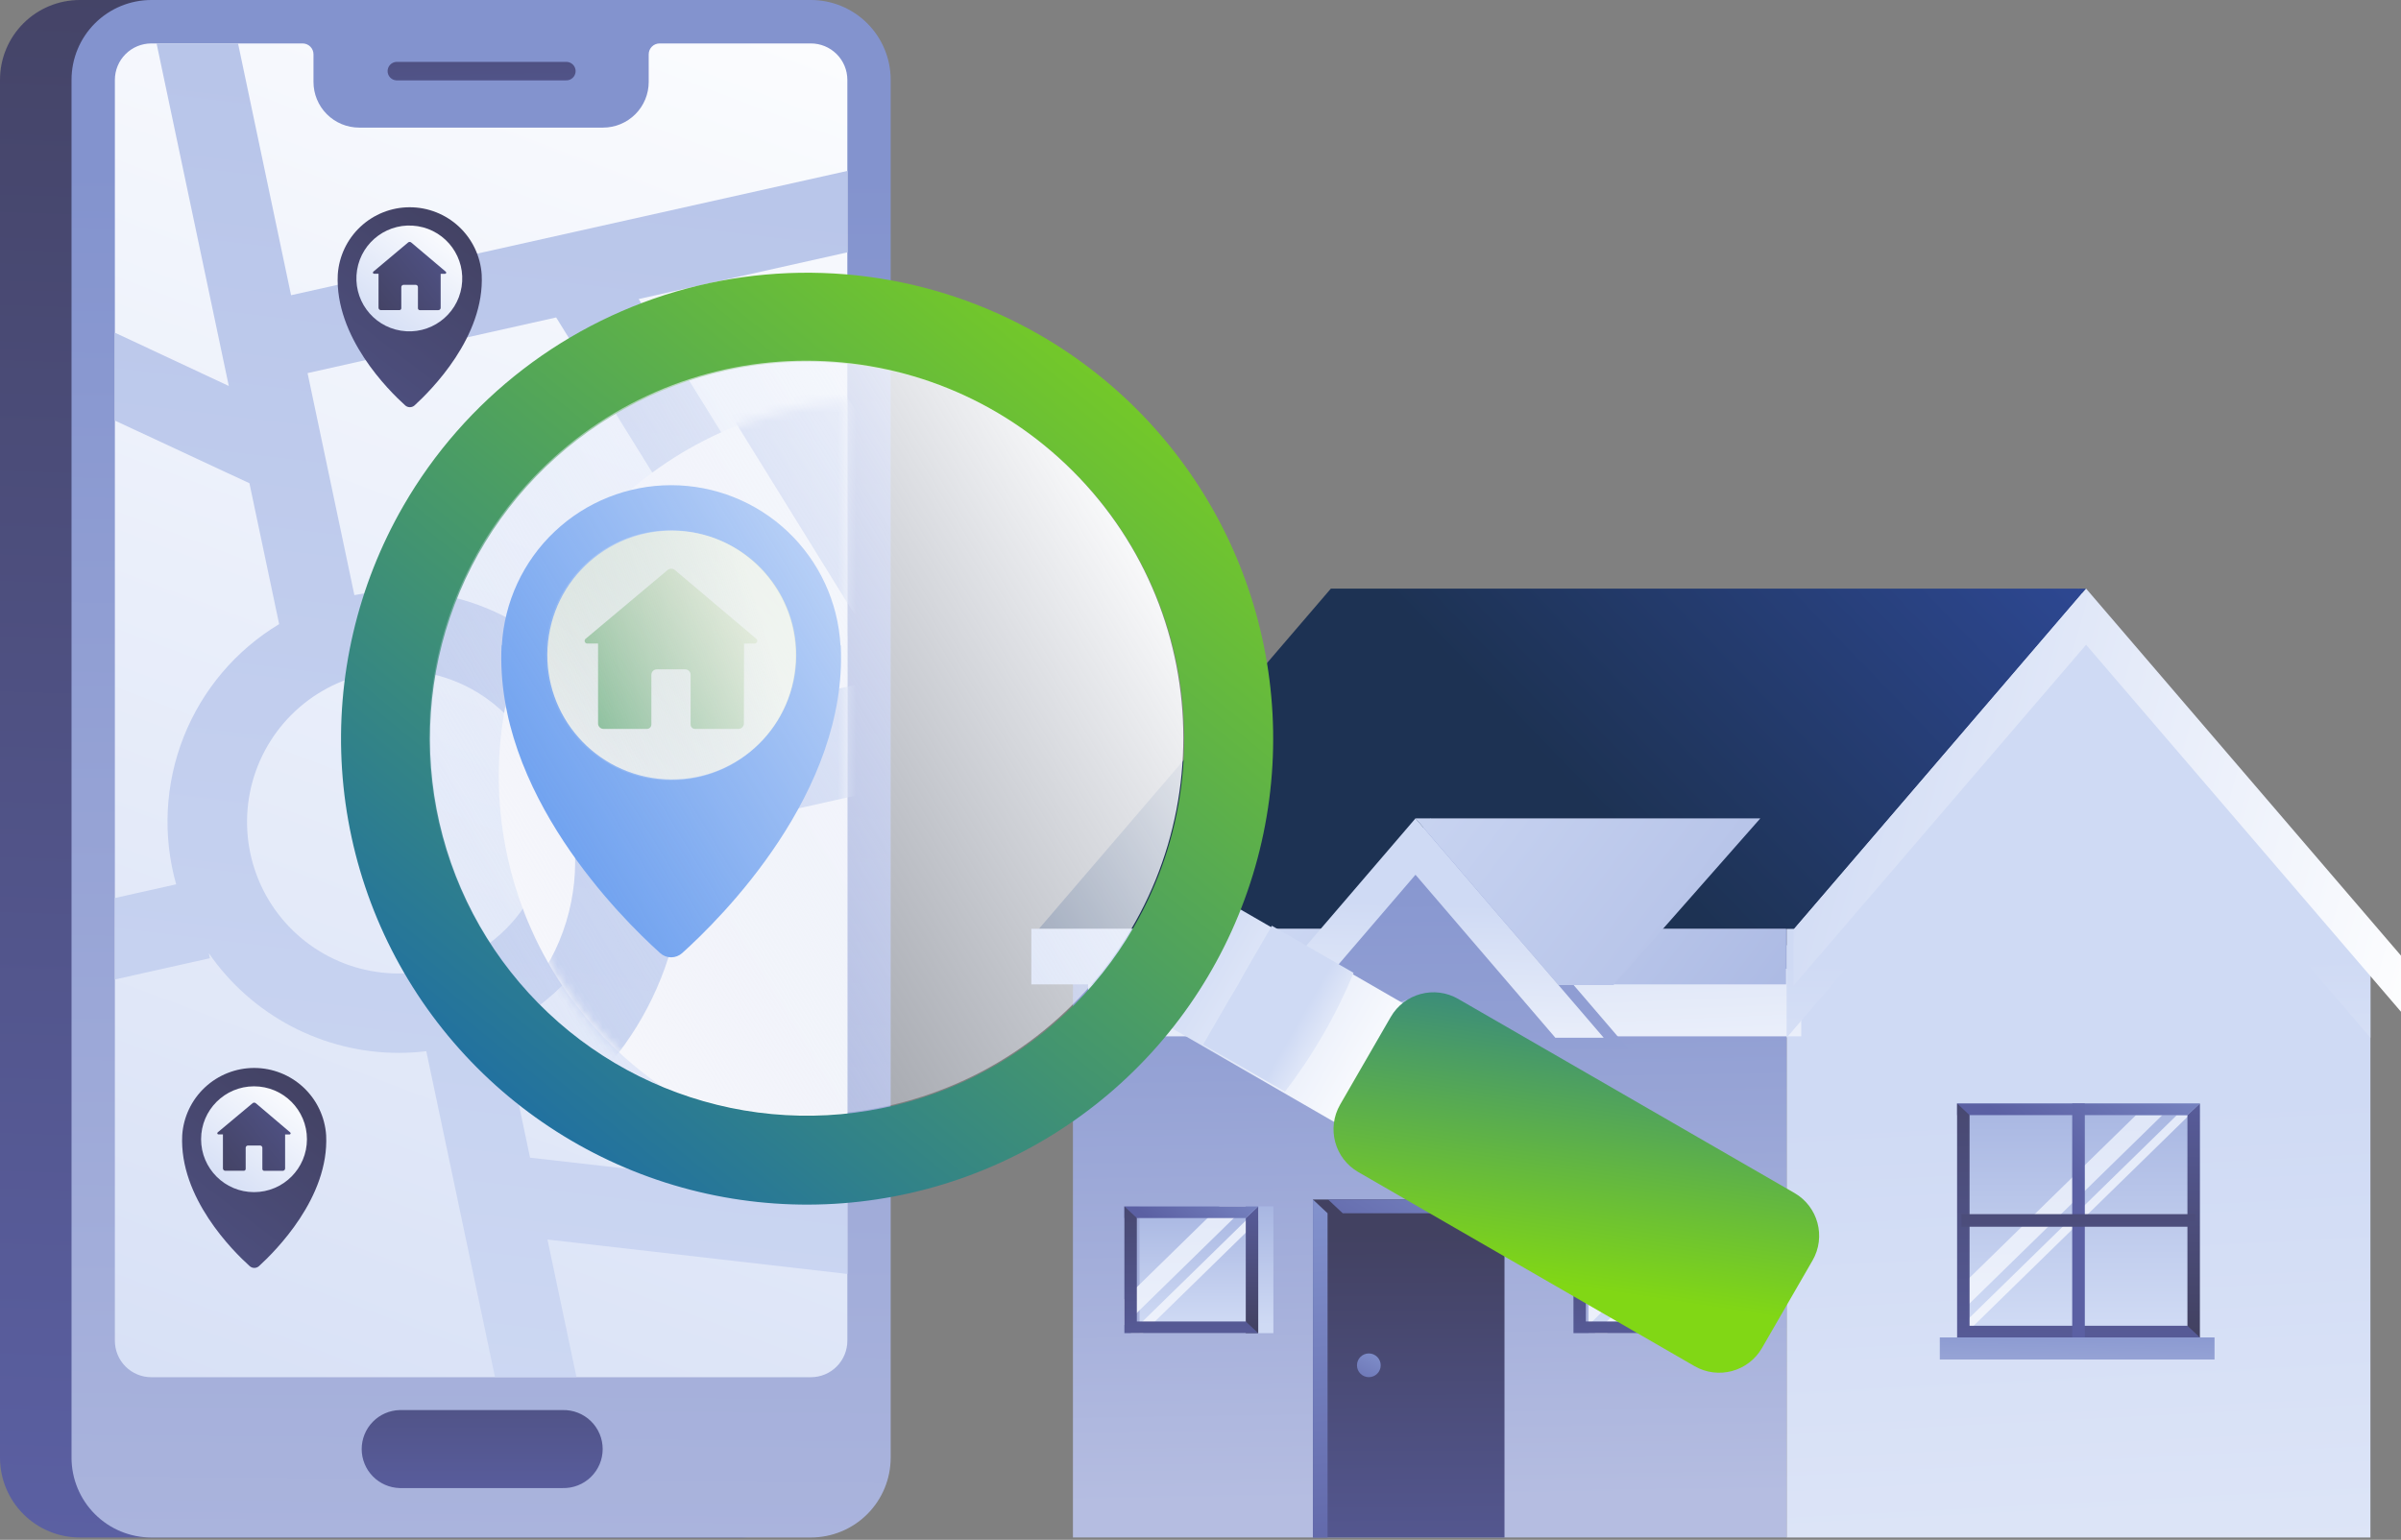 <svg width="265" height="170" viewBox="0 0 265 170" fill="none" xmlns="http://www.w3.org/2000/svg">
<rect x="0" y="0" width="265" height="170" fill="#808080" stroke="none"/>
<path d="M197.189 102.549L229.407 64.987L261.625 102.549V169.745H197.189V102.549Z" fill="url(#paint0_linear_2280_27282)"/>
<path d="M197.19 102.548H118.422V169.744H197.19V102.548Z" fill="url(#paint1_linear_2280_27282)"/>
<path style="mix-blend-mode:multiply" d="M120.094 114.418L198.8 114.418V106.958L120.094 106.958V114.418Z" fill="url(#paint2_linear_2280_27282)"/>
<path style="mix-blend-mode:multiply" d="M261.625 104.405V114.572L229.407 77.01L197.189 114.572V104.405L229.407 66.843L261.625 104.405Z" fill="url(#paint3_linear_2280_27282)"/>
<path d="M114.666 102.549H198.026L230.244 64.987H146.887L114.666 102.549Z" fill="url(#paint4_linear_2280_27282)"/>
<path d="M197.127 102.548H113.83V108.68H197.127V102.548Z" fill="url(#paint5_linear_2280_27282)"/>
<path d="M197.963 102.621L230.244 64.987L265 105.508V111.703L230.244 71.183L197.963 108.814V102.621Z" fill="url(#paint6_linear_2280_27282)"/>
<path d="M157.902 90.353L136.049 115.83H179.752L157.902 90.353Z" fill="url(#paint7_linear_2280_27282)"/>
<path d="M156.229 90.353L172.01 108.753H178.079L194.288 90.353H156.229Z" fill="url(#paint8_linear_2280_27282)"/>
<path d="M166.051 132.432H144.906V169.748H166.051V132.432Z" fill="url(#paint9_linear_2280_27282)"/>
<path d="M146.524 169.745H144.908V132.432L146.524 133.949V169.745Z" fill="url(#paint10_linear_2280_27282)"/>
<path d="M167.724 133.949H148.197L146.581 132.432H167.724V133.949Z" fill="url(#paint11_linear_2280_27282)"/>
<path d="M151.08 152.046C151.803 152.046 152.389 151.46 152.389 150.737C152.389 150.013 151.803 149.427 151.08 149.427C150.356 149.427 149.77 150.013 149.77 150.737C149.77 151.46 150.356 152.046 151.08 152.046Z" fill="url(#paint12_linear_2280_27282)"/>
<path d="M216.007 147.661H242.802V121.83H216.007V147.661Z" fill="url(#paint13_linear_2280_27282)"/>
<path d="M235.75 123.119L217.05 141.396V144.237L238.654 123.119H235.75Z" fill="url(#paint14_linear_2280_27282)"/>
<path d="M240.257 123.119L217.05 145.805V147.136L241.621 123.119H240.257Z" fill="url(#paint15_linear_2280_27282)"/>
<path d="M241.429 147.66H242.802V121.83L241.429 123.118V147.66Z" fill="url(#paint16_linear_2280_27282)"/>
<path d="M216.009 123.118H241.429L242.802 121.83H216.009V123.118Z" fill="url(#paint17_linear_2280_27282)"/>
<path d="M241.429 146.371H217.382V123.118L216.009 121.83V147.66H242.802L241.429 146.371Z" fill="url(#paint18_linear_2280_27282)"/>
<path d="M230.102 121.826H228.712V147.657H230.102V121.826Z" fill="url(#paint19_linear_2280_27282)"/>
<path d="M242.323 135.438V134.048H216.492V135.438H242.323Z" fill="url(#paint20_linear_2280_27282)"/>
<path d="M244.42 147.661H214.097V150.097H244.42V147.661Z" fill="url(#paint21_linear_2280_27282)"/>
<path d="M125.774 147.187H140.545V133.19H125.774V147.187Z" fill="url(#paint22_linear_2280_27282)"/>
<path d="M134.595 133.19L124.101 143.45V146.291L137.502 133.19H134.595Z" fill="url(#paint23_linear_2280_27282)"/>
<path d="M138.872 133.417L124.785 147.186H126.149L138.872 134.751V133.417Z" fill="url(#paint24_linear_2280_27282)"/>
<path d="M137.496 147.187H138.872V133.19L137.496 134.479V147.187Z" fill="url(#paint25_linear_2280_27282)"/>
<path d="M124.101 134.479H137.496L138.872 133.19H124.101V134.479Z" fill="url(#paint26_linear_2280_27282)"/>
<path d="M137.496 145.898H125.474V134.479L124.101 133.19V147.187H138.869L137.496 145.898Z" fill="url(#paint27_linear_2280_27282)"/>
<path d="M175.337 147.187H190.108V133.19H175.337V147.187Z" fill="url(#paint28_linear_2280_27282)"/>
<path d="M185.834 133.19L175.337 143.45V146.291L188.738 133.19H185.834Z" fill="url(#paint29_linear_2280_27282)"/>
<path d="M190.108 133.417L176.023 147.186H177.384L190.108 134.751V133.417Z" fill="url(#paint30_linear_2280_27282)"/>
<path d="M188.735 147.187H190.108V133.19L188.735 134.479V147.187Z" fill="url(#paint31_linear_2280_27282)"/>
<path d="M175.337 134.479H188.735L190.108 133.19H175.337V134.479Z" fill="url(#paint32_linear_2280_27282)"/>
<path d="M187.062 145.898H175.037V134.479L173.664 133.19V147.187H188.435L187.062 145.898Z" fill="url(#paint33_linear_2280_27282)"/>
<path d="M166.74 129.44C169.623 125.706 168.934 120.343 165.2 117.46C161.466 114.577 156.103 115.266 153.22 119C150.337 122.734 151.027 128.097 154.76 130.98C158.494 133.863 163.857 133.173 166.74 129.44Z" fill="url(#paint34_linear_2280_27282)"/>
<path d="M163.478 120.67C165.321 117.153 163.963 112.807 160.446 110.964C156.928 109.121 152.582 110.479 150.739 113.997C148.897 117.514 150.254 121.86 153.772 123.703C157.29 125.546 161.635 124.188 163.478 120.67Z" fill="url(#paint35_linear_2280_27282)"/>
<path d="M161.121 111.371L151.155 121.334C151.647 122.074 152.271 122.717 152.995 123.231L163.018 113.211C162.506 112.485 161.862 111.861 161.121 111.371Z" fill="url(#paint36_linear_2280_27282)"/>
<path d="M163.725 114.454L154.236 123.94C154.69 124.141 155.163 124.295 155.648 124.399L164.184 115.863C164.08 115.378 163.926 114.906 163.725 114.454Z" fill="url(#paint37_linear_2280_27282)"/>
<path style="mix-blend-mode:multiply" d="M156.229 96.575L171.665 114.571H177L156.229 90.353L135.458 114.571H140.793L156.229 96.575Z" fill="url(#paint38_linear_2280_27282)"/>
<path d="M8.809 0H81.601C83.938 0 86.179 0.928 87.832 2.581C89.484 4.234 90.412 6.475 90.412 8.812V160.935C90.412 163.272 89.484 165.514 87.832 167.166C86.179 168.819 83.938 169.747 81.601 169.747H8.809C7.652 169.747 6.507 169.519 5.438 169.077C4.369 168.634 3.398 167.985 2.58 167.167C1.762 166.349 1.113 165.378 0.671 164.309C0.228 163.24 0 162.095 0 160.938V8.809C0 6.473 0.928 4.232 2.58 2.58C4.232 0.928 6.473 0 8.809 0Z" fill="url(#paint39_linear_2280_27282)"/>
<path d="M16.704 0H89.496C91.832 0 94.072 0.928 95.724 2.58C97.376 4.232 98.305 6.473 98.305 8.809V160.935C98.305 163.272 97.376 165.514 95.724 167.166C94.071 168.819 91.83 169.747 89.493 169.747H16.704C15.547 169.747 14.402 169.519 13.333 169.077C12.264 168.634 11.293 167.985 10.475 167.167C9.657 166.349 9.008 165.378 8.566 164.309C8.123 163.24 7.895 162.095 7.895 160.938V8.809C7.895 6.473 8.823 4.232 10.475 2.58C12.127 0.928 14.368 0 16.704 0Z" fill="url(#paint40_linear_2280_27282)"/>
<path d="M89.495 4.796H72.797C72.479 4.796 72.174 4.923 71.95 5.148C71.725 5.372 71.598 5.677 71.598 5.995V9.047C71.598 10.383 71.068 11.665 70.123 12.61C69.178 13.556 67.897 14.087 66.56 14.088H39.639C38.303 14.087 37.022 13.556 36.077 12.611C35.132 11.667 34.601 10.386 34.6 9.05V5.995C34.6 5.677 34.474 5.372 34.249 5.148C34.024 4.923 33.719 4.796 33.401 4.796H16.703C15.636 4.796 14.612 5.22 13.857 5.975C13.102 6.73 12.678 7.754 12.678 8.822V148.027C12.678 149.094 13.102 150.118 13.857 150.873C14.612 151.628 15.636 152.052 16.703 152.052H89.495C90.564 152.052 91.588 151.628 92.344 150.872C93.099 150.117 93.523 149.092 93.523 148.024V8.81C93.52 7.744 93.094 6.722 92.339 5.97C91.584 5.218 90.561 4.796 89.495 4.796Z" fill="url(#paint41_linear_2280_27282)"/>
<path d="M62.454 6.832H43.745C43.484 6.846 43.238 6.96 43.059 7.15C42.879 7.339 42.779 7.591 42.779 7.852C42.779 8.114 42.879 8.365 43.059 8.555C43.238 8.745 43.484 8.859 43.745 8.873H62.454C62.593 8.88 62.732 8.86 62.862 8.812C62.992 8.764 63.112 8.69 63.212 8.594C63.313 8.499 63.394 8.384 63.448 8.256C63.503 8.129 63.532 7.991 63.532 7.852C63.532 7.714 63.503 7.576 63.448 7.449C63.394 7.321 63.313 7.206 63.212 7.11C63.112 7.015 62.992 6.941 62.862 6.893C62.732 6.845 62.593 6.824 62.454 6.832Z" fill="url(#paint42_linear_2280_27282)"/>
<path d="M62.097 155.679H44.114C42.991 155.708 41.925 156.175 41.142 156.979C40.358 157.783 39.92 158.861 39.92 159.984C39.92 161.107 40.358 162.185 41.142 162.989C41.925 163.793 42.991 164.26 44.114 164.29H62.097C62.672 164.305 63.244 164.205 63.78 163.995C64.316 163.786 64.804 163.471 65.216 163.07C65.628 162.668 65.956 162.188 66.179 161.659C66.403 161.129 66.518 160.559 66.518 159.984C66.518 159.409 66.403 158.84 66.179 158.31C65.956 157.78 65.628 157.3 65.216 156.899C64.804 156.497 64.316 156.183 63.78 155.973C63.244 155.763 62.672 155.663 62.097 155.679Z" fill="url(#paint43_linear_2280_27282)"/>
<path d="M93.524 140.65V131.806L58.501 127.813L55.504 113.534C59.723 111.408 63.27 108.153 65.75 104.132C68.23 100.11 69.546 95.48 69.552 90.755C69.552 89.997 69.513 89.256 69.45 88.513L93.551 83.118V70.242L70.49 33.016L93.551 27.854V18.863L32.125 32.593L26.274 4.796H17.282L25.252 42.613L12.664 36.723V46.425L27.53 53.352L30.809 68.905C26.029 71.787 22.328 76.16 20.274 81.35C18.221 86.54 17.929 92.261 19.443 97.634L12.679 99.147V108.139L23.169 105.792L23.043 105.229C25.388 108.626 28.522 111.402 32.176 113.321C35.831 115.24 39.897 116.243 44.024 116.244C45.036 116.241 46.047 116.179 47.051 116.058L54.631 152.025H63.623L60.425 136.85L93.524 140.65ZM61.384 35.048L86.546 75.667L67.148 80.01C64.748 74.833 60.683 70.611 55.601 68.018C50.519 65.424 44.714 64.609 39.114 65.704L33.947 41.192L61.384 35.048ZM44 107.48C40.69 107.48 37.455 106.498 34.703 104.659C31.951 102.821 29.806 100.207 28.54 97.149C27.273 94.091 26.942 90.726 27.588 87.48C28.234 84.234 29.828 81.252 32.169 78.912C34.509 76.572 37.491 74.979 40.737 74.333C43.983 73.688 47.348 74.02 50.406 75.287C53.463 76.554 56.077 78.699 57.915 81.451C59.753 84.204 60.734 87.439 60.734 90.749C60.729 95.184 58.965 99.437 55.829 102.573C52.693 105.71 48.441 107.474 44.006 107.48H44Z" fill="url(#paint44_linear_2280_27282)"/>
<path d="M35.997 125.333C35.861 123.319 34.966 121.432 33.491 120.053C32.016 118.674 30.073 117.907 28.054 117.907C26.035 117.907 24.092 118.674 22.617 120.053C21.143 121.432 20.247 123.319 20.111 125.333C19.764 132.227 25.737 138.15 27.554 139.783C27.695 139.912 27.88 139.984 28.071 139.984C28.262 139.984 28.446 139.912 28.588 139.783C30.371 138.15 36.345 132.233 35.997 125.333Z" fill="url(#paint45_linear_2280_27282)"/>
<path d="M28.037 131.618C31.263 131.618 33.878 129.003 33.878 125.776C33.878 122.55 31.263 119.935 28.037 119.935C24.81 119.935 22.195 122.55 22.195 125.776C22.195 129.003 24.81 131.618 28.037 131.618Z" fill="url(#paint46_linear_2280_27282)"/>
<path d="M32.038 125.03L28.229 121.796C28.18 121.756 28.118 121.733 28.055 121.733C27.991 121.733 27.93 121.756 27.881 121.796L24.032 125.015C24.011 125.032 23.995 125.055 23.987 125.081C23.98 125.107 23.981 125.135 23.99 125.161C23.999 125.187 24.017 125.209 24.039 125.224C24.062 125.239 24.089 125.247 24.116 125.246H24.605V128.998C24.605 129.067 24.633 129.132 24.681 129.181C24.729 129.23 24.794 129.258 24.863 129.259H26.907C26.934 129.26 26.961 129.255 26.987 129.244C27.012 129.234 27.035 129.219 27.055 129.2C27.074 129.18 27.09 129.157 27.101 129.132C27.111 129.107 27.116 129.08 27.116 129.052V126.723C27.116 126.656 27.143 126.591 27.191 126.543C27.239 126.496 27.304 126.469 27.371 126.469H28.702C28.77 126.469 28.834 126.496 28.882 126.543C28.93 126.591 28.957 126.656 28.957 126.723V129.058C28.957 129.113 28.979 129.166 29.017 129.205C29.056 129.243 29.109 129.265 29.164 129.265H31.208C31.276 129.265 31.342 129.238 31.391 129.19C31.44 129.142 31.468 129.076 31.468 129.007V125.252H31.957C31.982 125.25 32.006 125.241 32.026 125.226C32.046 125.211 32.061 125.191 32.07 125.167C32.079 125.144 32.08 125.118 32.075 125.094C32.069 125.07 32.056 125.047 32.038 125.03Z" fill="url(#paint47_linear_2280_27282)"/>
<path d="M53.165 30.308C53.03 28.294 52.134 26.407 50.659 25.028C49.184 23.649 47.241 22.882 45.222 22.882C43.204 22.882 41.26 23.649 39.786 25.028C38.311 26.407 37.415 28.294 37.28 30.308C36.932 37.202 42.906 43.125 44.722 44.758C44.864 44.886 45.048 44.956 45.239 44.956C45.43 44.956 45.614 44.886 45.756 44.758C47.539 43.125 53.513 37.208 53.165 30.308Z" fill="url(#paint48_linear_2280_27282)"/>
<path d="M50.946 31.672C51.459 28.486 49.294 25.488 46.108 24.974C42.923 24.461 39.925 26.627 39.411 29.812C38.898 32.997 41.063 35.995 44.249 36.509C47.434 37.022 50.432 34.857 50.946 31.672Z" fill="url(#paint49_linear_2280_27282)"/>
<path d="M49.209 30.004L45.388 26.773C45.339 26.731 45.278 26.708 45.214 26.708C45.15 26.708 45.088 26.731 45.04 26.773L41.206 29.992C41.185 30.009 41.17 30.032 41.163 30.059C41.156 30.085 41.157 30.113 41.166 30.138C41.175 30.164 41.192 30.186 41.214 30.202C41.237 30.217 41.263 30.226 41.29 30.226H41.779V33.981C41.78 34.049 41.807 34.114 41.855 34.163C41.903 34.211 41.968 34.238 42.037 34.239H44.081C44.108 34.239 44.135 34.234 44.161 34.224C44.186 34.214 44.209 34.199 44.229 34.179C44.248 34.16 44.264 34.137 44.275 34.112C44.285 34.087 44.291 34.059 44.291 34.032V31.697C44.291 31.63 44.319 31.566 44.366 31.519C44.414 31.472 44.478 31.445 44.545 31.445H45.876C45.909 31.445 45.942 31.451 45.973 31.464C46.004 31.476 46.032 31.495 46.055 31.518C46.079 31.542 46.097 31.57 46.109 31.6C46.122 31.631 46.128 31.664 46.128 31.697V34.032C46.127 34.059 46.133 34.087 46.143 34.112C46.153 34.138 46.168 34.161 46.187 34.18C46.207 34.2 46.23 34.215 46.255 34.226C46.28 34.236 46.307 34.242 46.335 34.242H48.379C48.413 34.242 48.447 34.236 48.478 34.223C48.51 34.21 48.538 34.191 48.562 34.167C48.586 34.143 48.605 34.115 48.618 34.083C48.631 34.052 48.637 34.018 48.637 33.984V30.232H49.125C49.151 30.23 49.176 30.221 49.197 30.206C49.218 30.191 49.233 30.17 49.242 30.145C49.251 30.121 49.253 30.095 49.247 30.07C49.241 30.044 49.228 30.021 49.209 30.004Z" fill="url(#paint50_linear_2280_27282)"/>
<path d="M93.524 44.187C83.059 44.982 73.281 49.701 66.147 57.399C59.013 65.096 55.049 75.204 55.049 85.699C55.049 96.194 59.013 106.301 66.147 113.999C73.281 121.696 83.059 126.415 93.524 127.211V44.187Z" fill="#FCFBFC"/>
<mask id="mask0_2280_27282" style="mask-type:luminance" maskUnits="userSpaceOnUse" x="55" y="44" width="39" height="84">
<path d="M93.524 44.183C83.059 44.979 73.281 49.698 66.147 57.395C59.013 65.093 55.049 75.201 55.049 85.695C55.049 96.19 59.013 106.298 66.147 113.996C73.281 121.693 83.059 126.412 93.524 127.208V44.183Z" fill="white"/>
</mask>
<g mask="url(#mask0_2280_27282)">
<path d="M108.039 162.996V150.977L60.419 145.549L56.328 126.141C62.064 123.252 66.886 118.827 70.258 113.36C73.629 107.892 75.417 101.597 75.423 95.174C75.423 94.145 75.369 93.132 75.282 92.125L108.039 84.794V67.302L76.697 16.711L108.039 9.694V-2.543L24.608 16.133L16.641 -21.66H4.436L15.268 29.734L-1.84 21.735V34.922L18.337 44.358L22.791 65.495C16.295 69.412 11.265 75.355 8.474 82.409C5.684 89.463 5.286 97.238 7.343 104.54L-1.852 106.599V118.84L12.388 115.654L12.214 114.884C15.79 120.083 20.721 124.204 26.473 126.799C32.225 129.394 38.578 130.363 44.842 129.603L55.144 178.492H67.349L63.003 157.864L108.039 162.996ZM64.36 19.481L98.559 74.687L72.183 80.589C68.927 73.552 63.403 67.811 56.497 64.285C49.59 60.759 41.701 59.653 34.091 61.143L27.068 27.828L64.36 19.481ZM40.742 117.923C36.244 117.923 31.848 116.589 28.108 114.09C24.369 111.592 21.454 108.04 19.733 103.885C18.012 99.73 17.561 95.157 18.439 90.746C19.316 86.335 21.482 82.283 24.662 79.103C27.842 75.922 31.894 73.757 36.306 72.879C40.717 72.002 45.289 72.452 49.444 74.173C53.599 75.894 57.151 78.809 59.65 82.549C62.148 86.288 63.482 90.685 63.482 95.183C63.469 101.209 61.069 106.985 56.807 111.245C52.545 115.506 46.768 117.903 40.742 117.914V117.923Z" fill="url(#paint51_linear_2280_27282)"/>
</g>
<path d="M92.793 71.251H92.763C92.499 66.474 90.415 61.979 86.94 58.69C83.464 55.401 78.861 53.568 74.076 53.568C69.291 53.568 64.688 55.401 61.213 58.69C57.737 61.979 55.654 66.474 55.39 71.251H55.36C54.541 87.475 68.587 101.383 72.861 105.225C73.194 105.526 73.627 105.693 74.076 105.693C74.525 105.693 74.958 105.526 75.292 105.225C79.566 101.383 93.611 87.475 92.793 71.251Z" fill="#4C8CED"/>
<path d="M87.709 74.492C88.907 67.001 83.806 59.956 76.315 58.758C68.823 57.559 61.779 62.66 60.581 70.151C59.382 77.642 64.483 84.687 71.974 85.885C79.466 87.084 86.51 81.983 87.709 74.492Z" fill="url(#paint52_linear_2280_27282)"/>
<path d="M83.486 70.535L74.494 62.937C74.38 62.841 74.235 62.789 74.086 62.789C73.937 62.789 73.793 62.841 73.679 62.937L64.663 70.502C64.606 70.539 64.564 70.594 64.542 70.658C64.521 70.722 64.522 70.792 64.545 70.856C64.568 70.919 64.613 70.973 64.671 71.009C64.728 71.044 64.796 71.058 64.864 71.05H66.009V79.874C66.009 80.033 66.072 80.186 66.184 80.298C66.297 80.41 66.449 80.474 66.608 80.474H71.404C71.533 80.474 71.657 80.422 71.748 80.332C71.84 80.241 71.891 80.117 71.892 79.988V74.497C71.892 74.338 71.956 74.186 72.068 74.073C72.18 73.961 72.333 73.898 72.492 73.898H75.624C75.783 73.898 75.935 73.961 76.048 74.073C76.16 74.186 76.223 74.338 76.223 74.497V79.985C76.223 80.049 76.235 80.112 76.26 80.172C76.284 80.231 76.319 80.285 76.365 80.33C76.41 80.376 76.463 80.412 76.522 80.436C76.582 80.461 76.645 80.474 76.709 80.474H81.504C81.663 80.474 81.816 80.41 81.928 80.298C82.041 80.186 82.104 80.033 82.104 79.874L82.122 71.05H83.27C83.33 71.052 83.39 71.035 83.441 71.002C83.491 70.969 83.531 70.922 83.554 70.866C83.578 70.811 83.584 70.749 83.571 70.69C83.559 70.631 83.529 70.577 83.486 70.535Z" fill="url(#paint53_linear_2280_27282)"/>
<path d="M132.718 97.987L125.146 111.103L157.823 129.97L165.395 116.854L132.718 97.987Z" fill="url(#paint54_linear_2280_27282)"/>
<path style="mix-blend-mode:multiply" d="M149.389 107.404L140.374 102.207L137.376 107.386C137.128 107.853 136.873 108.318 136.606 108.78C136.339 109.241 136.064 109.697 135.785 110.143L132.788 115.323L141.824 120.52C144.916 116.501 147.463 112.091 149.398 107.404H149.389Z" fill="url(#paint55_linear_2280_27282)"/>
<path d="M153.495 112.281L147.913 121.95C146.407 124.558 147.3 127.892 149.908 129.398L187.022 150.825C189.629 152.331 192.964 151.437 194.469 148.83L200.052 139.161C201.557 136.553 200.664 133.219 198.056 131.713L160.943 110.286C158.335 108.78 155 109.674 153.495 112.281Z" fill="url(#paint56_linear_2280_27282)"/>
<path d="M44.534 55.828C39.446 64.639 37.084 74.761 37.749 84.913C38.413 95.066 42.073 104.794 48.266 112.866C54.459 120.939 62.907 126.994 72.541 130.265C82.175 133.536 92.563 133.877 102.391 131.245C112.219 128.612 121.046 123.124 127.755 115.475C134.464 107.826 138.754 98.36 140.082 88.272C141.411 78.185 139.719 67.93 135.219 58.805C130.72 49.679 123.616 42.093 114.805 37.006C108.955 33.627 102.497 31.434 95.799 30.552C89.102 29.669 82.296 30.115 75.771 31.863C69.245 33.611 63.128 36.627 57.769 40.739C52.409 44.851 47.912 49.978 44.534 55.828ZM125.127 102.367C121.01 109.497 114.872 115.246 107.488 118.887C100.104 122.528 91.806 123.898 83.643 122.823C75.481 121.748 67.82 118.276 61.631 112.848C55.441 107.419 51.001 100.277 48.87 92.324C46.74 84.371 47.016 75.966 49.663 68.17C52.309 60.374 57.209 53.538 63.741 48.527C70.273 43.515 78.144 40.554 86.36 40.016C94.575 39.478 102.766 41.389 109.895 45.506C119.455 51.026 126.43 60.118 129.287 70.782C132.143 81.445 130.647 92.807 125.127 102.367Z" fill="url(#paint57_linear_2280_27282)"/>
<path style="mix-blend-mode:soft-light" d="M118.413 110.885C134.669 94.629 134.669 68.273 118.413 52.017C102.157 35.761 75.801 35.761 59.545 52.017C43.289 68.273 43.289 94.629 59.545 110.885C75.801 127.141 102.157 127.141 118.413 110.885Z" fill="url(#paint58_linear_2280_27282)"/>
<path style="mix-blend-mode:screen" d="M74.023 86.151C81.645 86.151 87.824 79.972 87.824 72.35C87.824 64.728 81.645 58.549 74.023 58.549C66.401 58.549 60.222 64.728 60.222 72.35C60.222 79.972 66.401 86.151 74.023 86.151Z" fill="url(#paint59_linear_2280_27282)"/>
<defs>
<linearGradient id="paint0_linear_2280_27282" x1="237.506" y1="292.09" x2="228.682" y2="122.217" gradientUnits="userSpaceOnUse">
<stop stop-color="white"/>
<stop offset="1" stop-color="#CFDAF4"/>
</linearGradient>
<linearGradient id="paint1_linear_2280_27282" x1="157.131" y1="91.788" x2="158.252" y2="165.604" gradientUnits="userSpaceOnUse">
<stop stop-color="#8393CE"/>
<stop offset="1" stop-color="#B5BDE1"/>
</linearGradient>
<linearGradient id="paint2_linear_2280_27282" x1="160.408" y1="133.466" x2="158.732" y2="93.764" gradientUnits="userSpaceOnUse">
<stop stop-color="white"/>
<stop offset="1" stop-color="#CFDAF4"/>
</linearGradient>
<linearGradient id="paint3_linear_2280_27282" x1="229.935" y1="170.92" x2="229.377" y2="106.05" gradientUnits="userSpaceOnUse">
<stop stop-color="white"/>
<stop offset="1" stop-color="#CFDAF4"/>
</linearGradient>
<linearGradient id="paint4_linear_2280_27282" x1="171.413" y1="84.778" x2="225.658" y2="32.212" gradientUnits="userSpaceOnUse">
<stop stop-color="#1D3253"/>
<stop offset="1" stop-color="#334FA8"/>
</linearGradient>
<linearGradient id="paint5_linear_2280_27282" x1="140.721" y1="94.404" x2="198.88" y2="138.581" gradientUnits="userSpaceOnUse">
<stop stop-color="#CFDAF4"/>
<stop offset="1" stop-color="#A0AFDE"/>
</linearGradient>
<linearGradient id="paint6_linear_2280_27282" x1="271.396" y1="102.957" x2="196.51" y2="81.97" gradientUnits="userSpaceOnUse">
<stop stop-color="white"/>
<stop offset="1" stop-color="#CFDAF4"/>
</linearGradient>
<linearGradient id="paint7_linear_2280_27282" x1="157.488" y1="88.492" x2="158.831" y2="177.19" gradientUnits="userSpaceOnUse">
<stop stop-color="#8393CE"/>
<stop offset="1" stop-color="#B5BDE1"/>
</linearGradient>
<linearGradient id="paint8_linear_2280_27282" x1="150.999" y1="75.133" x2="220.886" y2="128.217" gradientUnits="userSpaceOnUse">
<stop stop-color="#CFDAF4"/>
<stop offset="1" stop-color="#A0AFDE"/>
</linearGradient>
<linearGradient id="paint9_linear_2280_27282" x1="155.426" y1="136.145" x2="155.597" y2="184.219" gradientUnits="userSpaceOnUse">
<stop stop-color="#424161"/>
<stop offset="1" stop-color="#5B60A3"/>
</linearGradient>
<linearGradient id="paint10_linear_2280_27282" x1="143.401" y1="131.856" x2="148.778" y2="178.329" gradientUnits="userSpaceOnUse">
<stop stop-color="#8393CE"/>
<stop offset="1" stop-color="#5B60A3"/>
</linearGradient>
<linearGradient id="paint11_linear_2280_27282" x1="163.693" y1="122.7" x2="150.442" y2="143.953" gradientUnits="userSpaceOnUse">
<stop stop-color="#8393CE"/>
<stop offset="1" stop-color="#5B60A3"/>
</linearGradient>
<linearGradient id="paint12_linear_2280_27282" x1="152.159" y1="148.608" x2="148.718" y2="155.412" gradientUnits="userSpaceOnUse">
<stop stop-color="#8393CE"/>
<stop offset="1" stop-color="#5B60A3"/>
</linearGradient>
<linearGradient id="paint13_linear_2280_27282" x1="229.404" y1="145.946" x2="229.404" y2="116.948" gradientUnits="userSpaceOnUse">
<stop stop-color="#CFDAF4"/>
<stop offset="1" stop-color="#A0AFDE"/>
</linearGradient>
<linearGradient id="paint14_linear_2280_27282" x1="228.631" y1="169.948" x2="227.114" y2="99.29" gradientUnits="userSpaceOnUse">
<stop stop-color="white"/>
<stop offset="1" stop-color="#CFDAF4"/>
</linearGradient>
<linearGradient id="paint15_linear_2280_27282" x1="230.181" y1="174.516" x2="228.28" y2="85.965" gradientUnits="userSpaceOnUse">
<stop stop-color="white"/>
<stop offset="1" stop-color="#CFDAF4"/>
</linearGradient>
<linearGradient id="paint16_linear_2280_27282" x1="241.582" y1="147.091" x2="242.922" y2="117.822" gradientUnits="userSpaceOnUse">
<stop stop-color="#424161"/>
<stop offset="1" stop-color="#5B60A3"/>
</linearGradient>
<linearGradient id="paint17_linear_2280_27282" x1="241.021" y1="109.058" x2="224.743" y2="126.955" gradientUnits="userSpaceOnUse">
<stop stop-color="#8393CE"/>
<stop offset="1" stop-color="#5B60A3"/>
</linearGradient>
<linearGradient id="paint18_linear_2280_27282" x1="228.679" y1="110.872" x2="229.578" y2="156.367" gradientUnits="userSpaceOnUse">
<stop stop-color="#424161"/>
<stop offset="1" stop-color="#5B60A3"/>
</linearGradient>
<linearGradient id="paint19_linear_2280_27282" x1="247.769" y1="114.561" x2="231.488" y2="132.458" gradientUnits="userSpaceOnUse">
<stop stop-color="#8393CE"/>
<stop offset="1" stop-color="#5B60A3"/>
</linearGradient>
<linearGradient id="paint20_linear_2280_27282" x1="229.21" y1="120.008" x2="229.707" y2="157.292" gradientUnits="userSpaceOnUse">
<stop stop-color="#424161"/>
<stop offset="1" stop-color="#5B60A3"/>
</linearGradient>
<linearGradient id="paint21_linear_2280_27282" x1="229.326" y1="145.35" x2="229.077" y2="158.028" gradientUnits="userSpaceOnUse">
<stop stop-color="#8393CE"/>
<stop offset="1" stop-color="#B5BDE1"/>
</linearGradient>
<linearGradient id="paint22_linear_2280_27282" x1="133.157" y1="146.258" x2="133.157" y2="130.546" gradientUnits="userSpaceOnUse">
<stop stop-color="#CFDAF4"/>
<stop offset="1" stop-color="#A0AFDE"/>
</linearGradient>
<linearGradient id="paint23_linear_2280_27282" x1="131.553" y1="174.768" x2="130.036" y2="104.113" gradientUnits="userSpaceOnUse">
<stop stop-color="white"/>
<stop offset="1" stop-color="#CFDAF4"/>
</linearGradient>
<linearGradient id="paint24_linear_2280_27282" x1="132.668" y1="179.347" x2="130.767" y2="90.793" gradientUnits="userSpaceOnUse">
<stop stop-color="white"/>
<stop offset="1" stop-color="#CFDAF4"/>
</linearGradient>
<linearGradient id="paint25_linear_2280_27282" x1="137.907" y1="146.893" x2="138.635" y2="131.002" gradientUnits="userSpaceOnUse">
<stop stop-color="#424161"/>
<stop offset="1" stop-color="#5B60A3"/>
</linearGradient>
<linearGradient id="paint26_linear_2280_27282" x1="138.015" y1="126.015" x2="128.672" y2="136.283" gradientUnits="userSpaceOnUse">
<stop stop-color="#8393CE"/>
<stop offset="1" stop-color="#5B60A3"/>
</linearGradient>
<linearGradient id="paint27_linear_2280_27282" x1="131.091" y1="127.249" x2="131.579" y2="151.911" gradientUnits="userSpaceOnUse">
<stop stop-color="#424161"/>
<stop offset="1" stop-color="#5B60A3"/>
</linearGradient>
<linearGradient id="paint28_linear_2280_27282" x1="182.725" y1="146.258" x2="182.725" y2="130.546" gradientUnits="userSpaceOnUse">
<stop stop-color="#CFDAF4"/>
<stop offset="1" stop-color="#A0AFDE"/>
</linearGradient>
<linearGradient id="paint29_linear_2280_27282" x1="182.788" y1="174.768" x2="181.272" y2="104.113" gradientUnits="userSpaceOnUse">
<stop stop-color="white"/>
<stop offset="1" stop-color="#CFDAF4"/>
</linearGradient>
<linearGradient id="paint30_linear_2280_27282" x1="183.903" y1="179.347" x2="182.003" y2="90.793" gradientUnits="userSpaceOnUse">
<stop stop-color="white"/>
<stop offset="1" stop-color="#CFDAF4"/>
</linearGradient>
<linearGradient id="paint31_linear_2280_27282" x1="189.143" y1="146.893" x2="189.871" y2="131.002" gradientUnits="userSpaceOnUse">
<stop stop-color="#424161"/>
<stop offset="1" stop-color="#5B60A3"/>
</linearGradient>
<linearGradient id="paint32_linear_2280_27282" x1="189.251" y1="126.015" x2="179.908" y2="136.283" gradientUnits="userSpaceOnUse">
<stop stop-color="#8393CE"/>
<stop offset="1" stop-color="#5B60A3"/>
</linearGradient>
<linearGradient id="paint33_linear_2280_27282" x1="180.654" y1="127.249" x2="181.142" y2="151.911" gradientUnits="userSpaceOnUse">
<stop stop-color="#424161"/>
<stop offset="1" stop-color="#5B60A3"/>
</linearGradient>
<linearGradient id="paint34_linear_2280_27282" x1="172.593" y1="108.5" x2="158.222" y2="126.457" gradientUnits="userSpaceOnUse">
<stop stop-color="#8393CE"/>
<stop offset="1" stop-color="#5B60A3"/>
</linearGradient>
<linearGradient id="paint35_linear_2280_27282" x1="157.136" y1="124.041" x2="157.043" y2="107.142" gradientUnits="userSpaceOnUse">
<stop stop-color="#CFDAF4"/>
<stop offset="1" stop-color="#A0AFDE"/>
</linearGradient>
<linearGradient id="paint36_linear_2280_27282" x1="144.027" y1="132.226" x2="177.461" y2="96.649" gradientUnits="userSpaceOnUse">
<stop stop-color="white"/>
<stop offset="1" stop-color="#CFDAF4"/>
</linearGradient>
<linearGradient id="paint37_linear_2280_27282" x1="146.425" y1="134.587" x2="179.819" y2="99.051" gradientUnits="userSpaceOnUse">
<stop stop-color="white"/>
<stop offset="1" stop-color="#CFDAF4"/>
</linearGradient>
<linearGradient id="paint38_linear_2280_27282" x1="155.899" y1="126.698" x2="156.63" y2="99.773" gradientUnits="userSpaceOnUse">
<stop stop-color="white"/>
<stop offset="1" stop-color="#CFDAF4"/>
</linearGradient>
<linearGradient id="paint39_linear_2280_27282" x1="42.276" y1="172.217" x2="48.604" y2="-16.524" gradientUnits="userSpaceOnUse">
<stop stop-color="#5B60A3"/>
<stop offset="1" stop-color="#424161"/>
</linearGradient>
<linearGradient id="paint40_linear_2280_27282" x1="53.645" y1="18.64" x2="52.063" y2="211.601" gradientUnits="userSpaceOnUse">
<stop stop-color="#8393CE"/>
<stop offset="1" stop-color="#B5BDE1"/>
</linearGradient>
<linearGradient id="paint41_linear_2280_27282" x1="88.476" y1="-15.444" x2="9.393" y2="194.385" gradientUnits="userSpaceOnUse">
<stop stop-color="white"/>
<stop offset="1" stop-color="#CFDAF4"/>
</linearGradient>
<linearGradient id="paint42_linear_2280_27282" x1="53.337" y1="21.279" x2="52.809" y2="-8.772" gradientUnits="userSpaceOnUse">
<stop stop-color="#5B60A3"/>
<stop offset="1" stop-color="#424161"/>
</linearGradient>
<linearGradient id="paint43_linear_2280_27282" x1="53.099" y1="167.611" x2="53.099" y2="138.088" gradientUnits="userSpaceOnUse">
<stop stop-color="#5B60A3"/>
<stop offset="1" stop-color="#424161"/>
</linearGradient>
<linearGradient id="paint44_linear_2280_27282" x1="43.068" y1="171.756" x2="82.608" y2="-155.644" gradientUnits="userSpaceOnUse">
<stop stop-color="#CFDAF4"/>
<stop offset="1" stop-color="#A0AFDE"/>
</linearGradient>
<linearGradient id="paint45_linear_2280_27282" x1="34.792" y1="118.062" x2="3.36" y2="159.403" gradientUnits="userSpaceOnUse">
<stop stop-color="#424161"/>
<stop offset="1" stop-color="#5B60A3"/>
</linearGradient>
<linearGradient id="paint46_linear_2280_27282" x1="32.697" y1="119.383" x2="22.98" y2="132.718" gradientUnits="userSpaceOnUse">
<stop stop-color="white"/>
<stop offset="1" stop-color="#CFDAF4"/>
</linearGradient>
<linearGradient id="paint47_linear_2280_27282" x1="23.762" y1="130.263" x2="39.294" y2="117.639" gradientUnits="userSpaceOnUse">
<stop stop-color="#424161"/>
<stop offset="1" stop-color="#5B60A3"/>
</linearGradient>
<linearGradient id="paint48_linear_2280_27282" x1="51.96" y1="23.037" x2="20.525" y2="64.378" gradientUnits="userSpaceOnUse">
<stop stop-color="#424161"/>
<stop offset="1" stop-color="#5B60A3"/>
</linearGradient>
<linearGradient id="paint49_linear_2280_27282" x1="49.834" y1="24.375" x2="40.117" y2="37.71" gradientUnits="userSpaceOnUse">
<stop stop-color="white"/>
<stop offset="1" stop-color="#CFDAF4"/>
</linearGradient>
<linearGradient id="paint50_linear_2280_27282" x1="40.928" y1="35.24" x2="56.462" y2="22.613" gradientUnits="userSpaceOnUse">
<stop stop-color="#424161"/>
<stop offset="1" stop-color="#5B60A3"/>
</linearGradient>
<linearGradient id="paint51_linear_2280_27282" x1="39.465" y1="205.272" x2="93.203" y2="-239.699" gradientUnits="userSpaceOnUse">
<stop stop-color="#CFDAF4"/>
<stop offset="1" stop-color="#A0AFDE"/>
</linearGradient>
<linearGradient id="paint52_linear_2280_27282" x1="85.114" y1="57.215" x2="62.268" y2="88.566" gradientUnits="userSpaceOnUse">
<stop stop-color="#C2D6A9"/>
<stop offset="1" stop-color="#F3F3F3"/>
</linearGradient>
<linearGradient id="paint53_linear_2280_27282" x1="64.025" y1="82.847" x2="100.546" y2="53.16" gradientUnits="userSpaceOnUse">
<stop stop-color="#429F56"/>
<stop offset="1" stop-color="#FADB81"/>
</linearGradient>
<linearGradient id="paint54_linear_2280_27282" x1="154.89" y1="119.53" x2="129.929" y2="105.119" gradientUnits="userSpaceOnUse">
<stop stop-color="white"/>
<stop offset="1" stop-color="#CFDAF4"/>
</linearGradient>
<linearGradient id="paint55_linear_2280_27282" x1="153.259" y1="112.901" x2="145.707" y2="108.561" gradientUnits="userSpaceOnUse">
<stop stop-color="white"/>
<stop offset="1" stop-color="#CFDAF4"/>
</linearGradient>
<linearGradient id="paint56_linear_2280_27282" x1="172.211" y1="141.859" x2="179.128" y2="96.61" gradientUnits="userSpaceOnUse">
<stop stop-color="#81D715"/>
<stop offset="1" stop-color="#1766AF"/>
</linearGradient>
<linearGradient id="paint57_linear_2280_27282" x1="48.07" y1="131.92" x2="132.782" y2="27.879" gradientUnits="userSpaceOnUse">
<stop stop-color="#1766AF"/>
<stop offset="1" stop-color="#81D715"/>
</linearGradient>
<linearGradient id="paint58_linear_2280_27282" x1="128.198" y1="57.53" x2="41.535" y2="110.228" gradientUnits="userSpaceOnUse">
<stop stop-color="white"/>
<stop offset="1" stop-color="#CFDAF4" stop-opacity="0"/>
</linearGradient>
<linearGradient id="paint59_linear_2280_27282" x1="84.217" y1="69.287" x2="56.743" y2="77.684" gradientUnits="userSpaceOnUse">
<stop stop-color="white" stop-opacity="0.5"/>
<stop offset="1" stop-color="#CFDAF4" stop-opacity="0"/>
</linearGradient>
</defs>
</svg>

